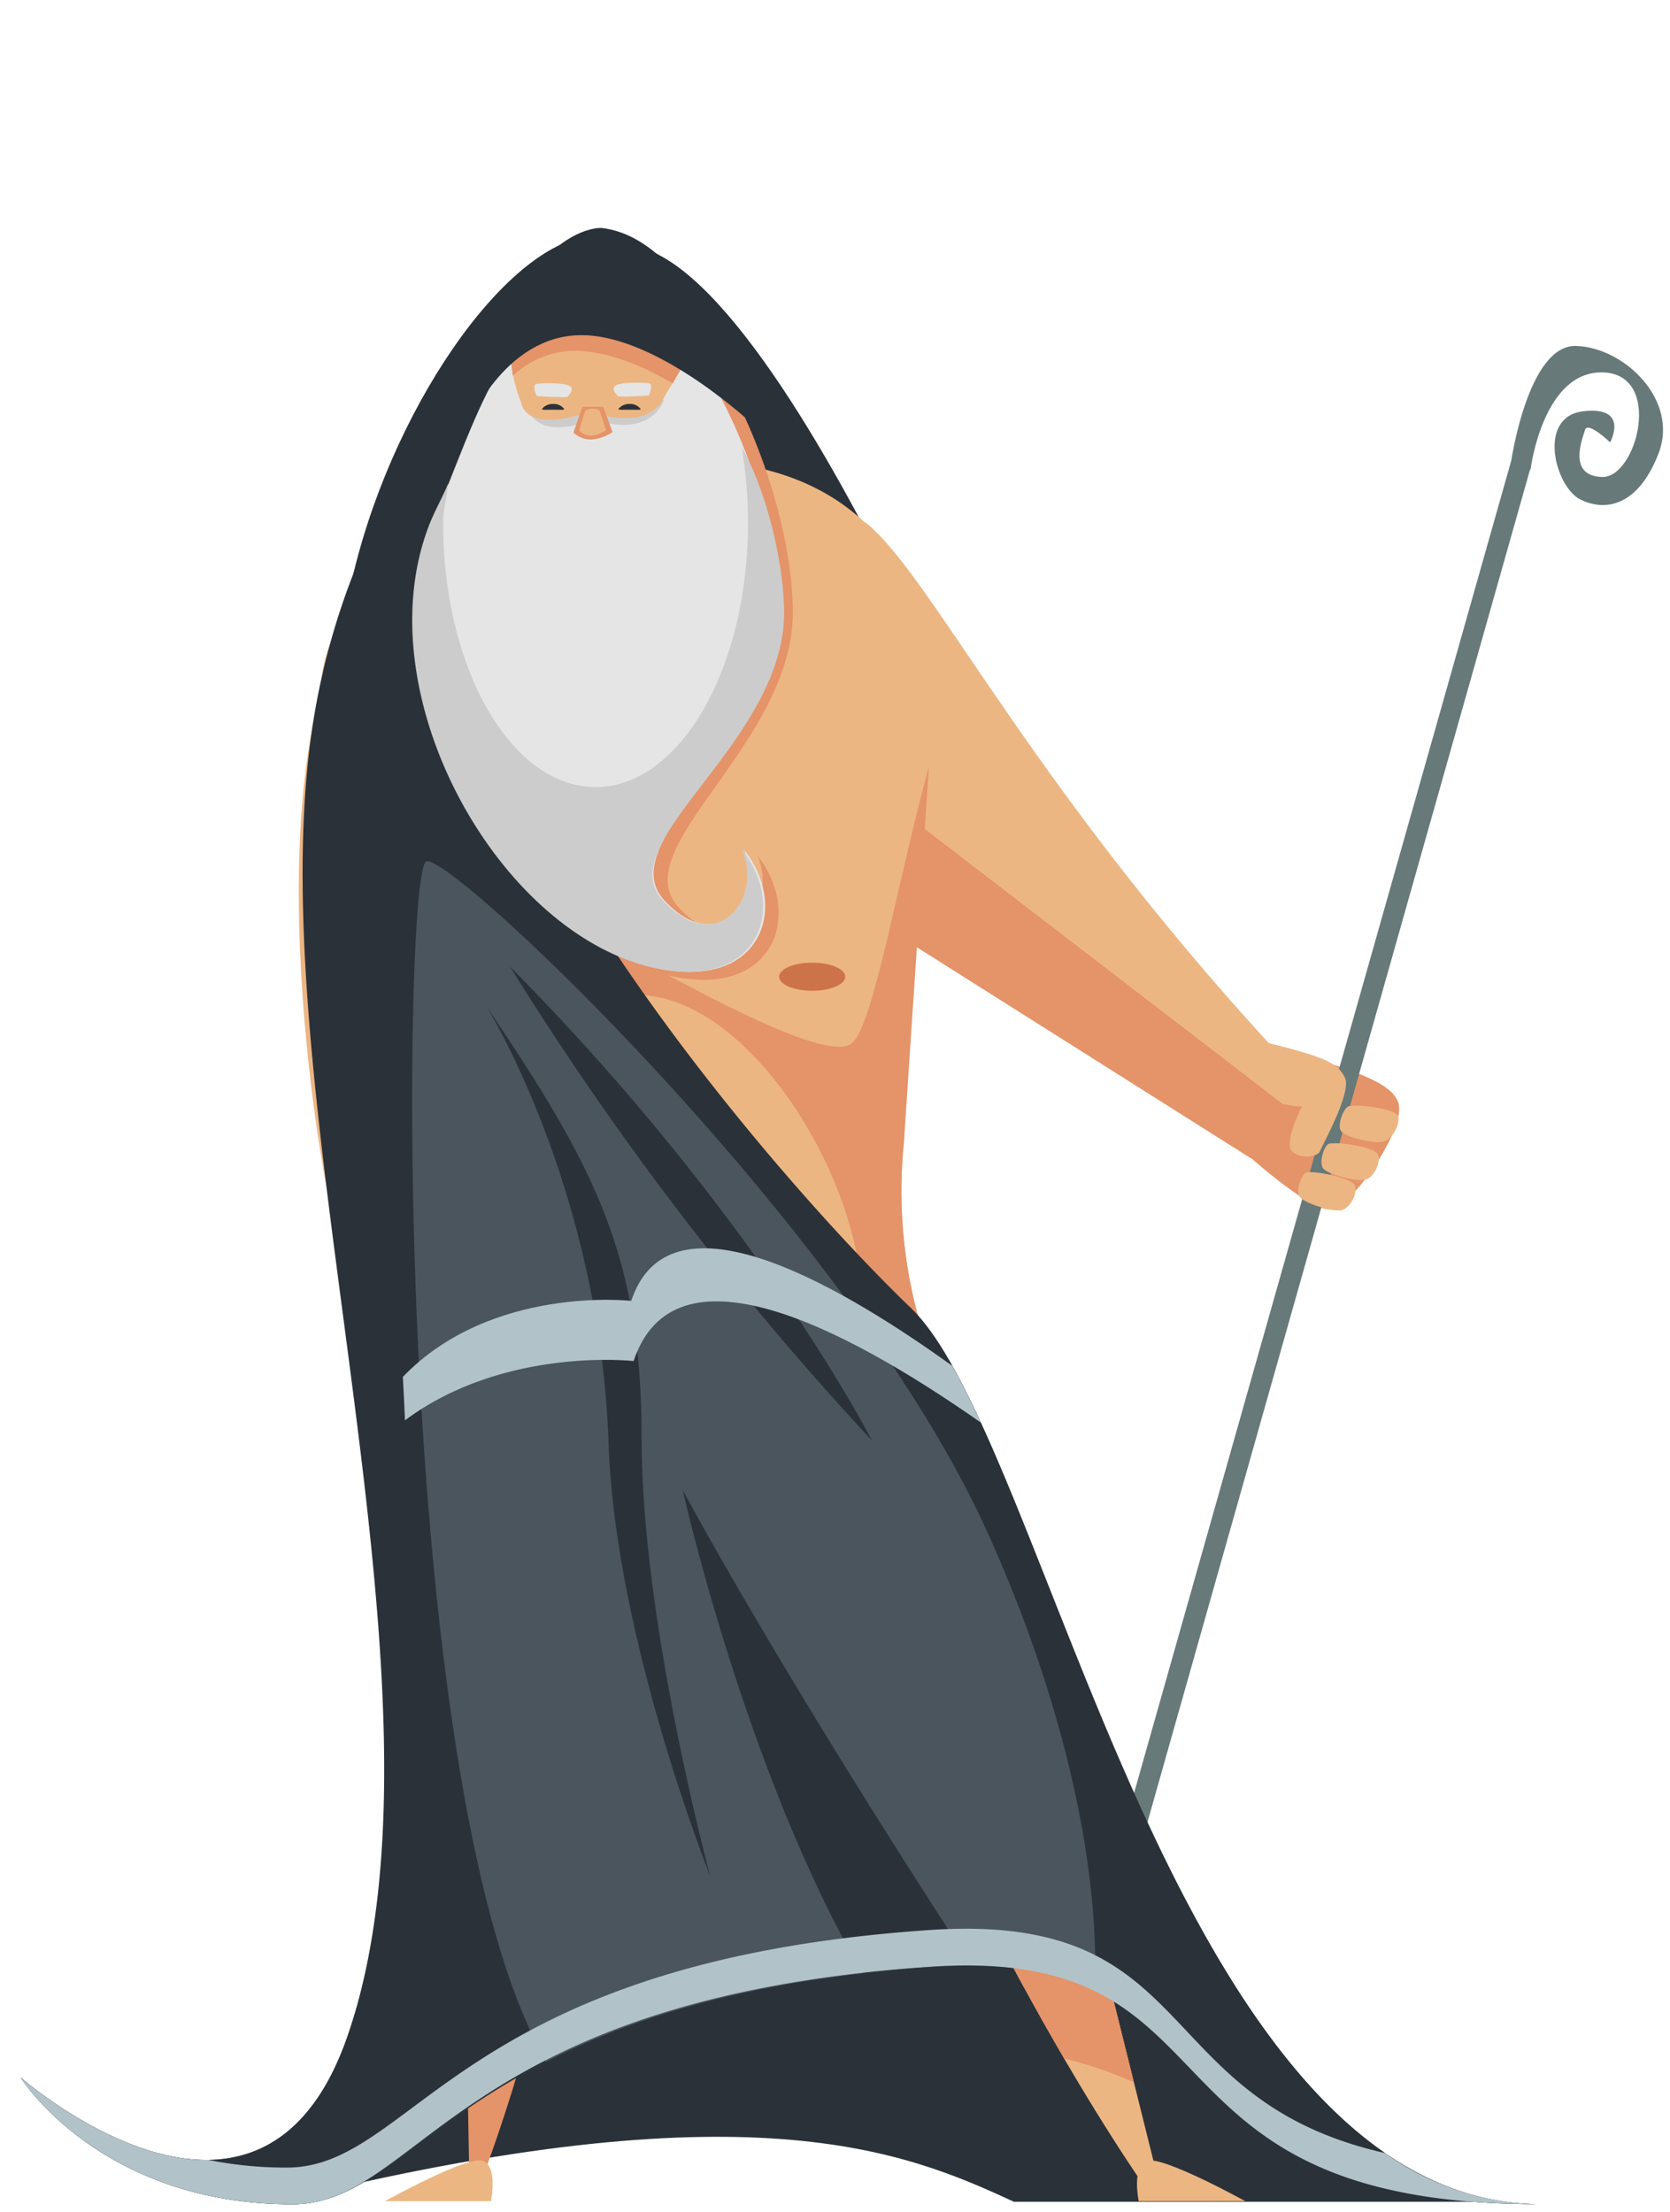 <svg xmlns="http://www.w3.org/2000/svg" width="264.028" height="349.821" viewBox="0 0 264.028 349.821">
  <g style="isolation: isolate">
    <g>
      <path d="M203.63,165.745c7.59,3.124,16.061,4.667,17.441,8.6s-7.359,16.661-10.809,16.892-14.145-9.6-14.145-9.6Z" fill="#e59368"/>
      <polygon points="242.076 73.633 238.913 72.904 174.573 300.219 177.789 300.961 242.076 73.633" fill="#677979"/>
      <path d="M200.5,164.923c9.14,2.269,10.991,3.2,12.127,5.48s-3.555,10.628-3.925,11.612c-.468,1.245-4.821,1.353-4.792-1.069s1.943-5.984,1.943-5.984-6.634.143-7.24-4.7A5.731,5.731,0,0,1,200.5,164.923Z" fill="#ecb683"/>
      <path d="M213.326,174.9c1.851-.292,6.807.432,7.572,1.377s-.681,4.045-2.346,4.295-5.834-.771-6.524-1.7S212.457,175.034,213.326,174.9Z" fill="#ecb683"/>
      <path d="M210.2,180.833c1.793-.26,6.7.545,7.517,1.5s-.383,4.022-2,4.244-5.771-.866-6.513-1.8S209.359,180.955,210.2,180.833Z" fill="#ecb683"/>
      <path d="M206.685,185.36c1.806-.157,6.661.926,7.422,1.926s-.609,3.994-2.233,4.123-5.715-1.193-6.4-2.17S205.837,185.434,206.685,185.36Z" fill="#ecb683"/>
      <path d="M205.708,170.436c-42.522-44.9-58.222-79.486-68.986-87.909l6.375,61.492L197.576,183Z" fill="#ecb683"/>
      <polygon points="143.061 128.673 143.602 148.936 197.835 183.204 203.172 174.864 143.061 128.673" fill="#e59368"/>
      <path d="M145.071,100.315c-9.5-20.178-26.848-52.894-41.082-60.1s4.282,51.533,4.282,51.533Z" fill="#2b3138"/>
      <path d="M53.769,103.3c2.491-27.4,19.821-57.2,34.4-64.4s-3.714,50.716-3.714,50.716Z" fill="#2b3138"/>
      <path d="M50.923,183.716S36.512,104.01,64.672,87.544L71.64,163.9s10.785,47.869-2.57,50.772S50.923,183.716,50.923,183.716Z" fill="#ecb683"/>
      <path d="M147.251,214.707a75.782,75.782,0,0,1-4.348-33.968s2.216-52.744,5.694-69.39c0,0,.534-36.694-37.362-38.474-54.106-2.54-60.112,32.572-60.112,32.572s-5.41,27.485,18.163,68.518S147.251,214.707,147.251,214.707Z" fill="#ecb683"/>
      <path d="M108.319,154.735c-25.812-3.5-48.776-43.876-37.937-71.815,4.961-12.786,8.5-21.729,12.847-27.546,1.525-8.411,11.1-9.444,16.767-9.444,3.531,0,12.41,3.2,11.283,8.588,7.364,10.276,13.816,27.84,14.072,41.781.387,21.053-26.516,37.58-18.194,47.024s16.065,0,12.581-8.067C126.706,144.11,122.835,156.7,108.319,154.735Z" fill="#e59368"/>
      <path d="M142.9,180.739s2.615-39.386,3.968-59.516c-5.217,18.969-8.9,41.831-12.41,43.9-4.926,2.9-28.653-11.095-36.478-14.869s-3.188-46.743-2.9-77.808c0,0,1.615-1.105,4.159-2.615C75.45,70.806,70.1,142.943,63.9,152.868c-13.887-21.63.581,9.871,5.386,21.1,2.193,5.124,5.984,9.085,9.476,12.84,2.077-14.932,10.939-31.357,24.431-29.292,15.959,2.442,31.691,27.129,33.1,46.809a41.061,41.061,0,0,1-.391,9.483,91.2,91.2,0,0,0,11.343.9A75.789,75.789,0,0,1,142.9,180.739Z" fill="#e59368"/>
      <path d="M57.328,145.642C55.1,96.627,61.42,84.885,65.067,81.415l2.246,3.319L55.726,179.8Z" fill="#e59368"/>
      <path d="M44.156,348.162c74.018-18.38,98.748-8.061,116.131,0h76.935s-54.87-4.645-77.709-66.195S44.156,348.162,44.156,348.162Z" fill="#2b3138"/>
      <path d="M132.831,251.82c24,61.105,49.618,96.051,49.618,96.051H183.9l-29.42-118.163Z" fill="#ecb683"/>
      <path d="M179.269,329.269l-24.788-99.561-21.65,22.112a534.748,534.748,0,0,0,35.4,73.679A67.629,67.629,0,0,1,179.269,329.269Z" fill="#e59368"/>
      <path d="M98.7,242.067c-7.333,66.109-23.066,103.917-23.066,103.917H74.223L71.938,218.143Z" fill="#e59368"/>
      <path d="M144.029,206.869c-21.678-20.9-83.158-87.19-73.868-131.707l-4.645,4.645C47.322,127.034,80.479,246.2,55.092,321.549c-13.646,40.5-51.824,6.967-51.824,6.967s12.484,20.05,42.969,20.05c20.156,0,26.855-32.534,101.663-37.566,50.47-3.395,29.807,37.549,95.228,37.549C185.449,347.775,165.707,227.772,144.029,206.869Z" fill="#4b555e"/>
      <path d="M76.866,159.061c17.226,25.549,24.581,39.485,24.581,68.518s10.839,69.1,10.839,69.1-15-37.465-16.064-68.324C94.82,187.746,76.866,159.061,76.866,159.061Z" fill="#2b3138"/>
      <path d="M144.029,206.869c-21.678-20.9-82.292-89.921-73-134.438l-3.608,3.607L56.527,89.066a113.127,113.127,0,0,0-7.472,28.288C41.4,176.243,73.166,267.9,55.092,321.549c-13.646,40.5-51.824,6.967-51.824,6.967s12.484,20.05,42.969,20.05c12.228,0,19.507-11.973,40.041-22.516-.9-1.7-1.778-3.481-2.637-5.373C62.024,273.094,63.707,137.891,67.382,136.222s66.975,58.182,88.591,105.766c12.183,26.818,17.946,53.1,17.1,72.545,20.348,9.527,19.458,34.016,70.057,34.016C185.449,347.775,165.707,227.772,144.029,206.869Z" fill="#2b3138"/>
      <path d="M196.869,348.065H180.03s-1.162-5.613,1.355-6.387S196.869,348.065,196.869,348.065Z" fill="#ecb683"/>
      <path d="M60.873,348.065H77.617s1.154-5.613-1.348-6.387S60.873,348.065,60.873,348.065Z" fill="#ecb683"/>
      <path d="M80.641,152.868c39.314,39.7,57.194,74.9,57.194,74.9A486.7,486.7,0,0,1,80.641,152.868Z" fill="#2b3138"/>
      <path d="M153.622,310.807c-30.977-47.494-45.691-75.2-45.691-75.2s9.933,44.691,28.419,76.443c3.663-.424,7.5-.782,11.55-1.054C149.922,310.864,151.818,310.806,153.622,310.807Z" fill="#2b3138"/>
      <g style="mix-blend-mode: overlay">
        <path d="M219,340.472c-37.7-8.547-28.724-38.188-71.969-35.279C72.221,310.226,65.522,342.76,45.366,342.76a62.7,62.7,0,0,1-12.458-1.215c-14.582.193-29.64-13.029-29.64-13.029s12.484,20.05,42.969,20.05c20.156,0,26.081-32.534,100.889-37.566,50.47-3.395,30.581,37.549,96,37.549A42.879,42.879,0,0,1,219,340.472Z" fill="#b1c3c9"/>
      </g>
      <path d="M100.18,215.221c6.326-19.163,32.911-5.669,54.877,9.723-1.516-3.3-3.011-6.307-4.495-8.952-19.764-14.224-44.954-27.874-50.76-10.285,0,0-22.129-2.514-36.106,12.016.128,2.288.224,4.582.331,6.875C79.688,212.9,100.18,215.221,100.18,215.221Z" fill="#b1c3c9" style="mix-blend-mode: overlay"/>
      <path d="M133.63,154.449c0-1.23-2.34-2.226-5.226-2.226s-5.226,1-5.226,2.226,2.34,2.226,5.226,2.226S133.63,155.678,133.63,154.449Z" fill="#cd734a"/>
      <ellipse cx="94.623" cy="64.981" rx="15.545" ry="20.215" fill="#ecb683"/>
      <path d="M88.827,69.027c2.542,1.726,5.778,1.8,9.848-.1l-2.347-4.942H91.1Z" fill="#424a56"/>
      <path d="M106.108,153.494c-25.963-3.442-48.477-43.453-37.575-70.937C73.523,69.979,76.5,61.472,80.872,55.75c1.533-8.275,11.163-9.291,16.864-9.291,3.552,0,12.484,3.148,11.35,8.449,7.407,10.109,13.9,27.387,14.154,41.1.39,20.71-26.672,36.968-18.3,46.259s16.159,0,12.655-7.936C124.6,143.042,120.71,155.429,106.108,153.494Z" fill="#e5e5e5"/>
      <path d="M83.327,63.971s5.778.411,10.884.414a51.625,51.625,0,0,0,10.746-1.134s-1.7,6.1-11.084,3.1C83.815,70.077,83.327,63.971,83.327,63.971Z" fill="#ccc"/>
      <path d="M104.712,142.268c-8.323-9.291,19.645-25.162,19.258-45.872-.148-7.932-2.9-19.065-6.712-25.677a70.691,70.691,0,0,1,1,11.934c0,23.09-10.789,41.808-24.1,41.808s-24.1-18.718-24.1-41.808c0-1.954.656-4.314.8-6.2-.755,1.885-2.11,4.3-2.934,6.391-10.839,27.484,12.124,67.205,37.936,70.647,14.516,1.935,18.387-10.452,11.419-19.162C120.776,142.268,113.034,151.558,104.712,142.268Z" fill="#ccc"/>
      <path d="M82.394,63.636s-7.55-17.27,10-17.537c26.36-.4,14.905,12.143,12.464,17.009,0,0-1.921,5.157-11.638,1.977C82.8,68.721,82.394,63.636,82.394,63.636Z" fill="#ecb683"/>
      <path d="M90.649,68.423c1.6,1.406,3.64,1.471,6.2-.08l-1.478-4.029H92.084Z" fill="#e59368"/>
      <path d="M91.549,68.071c1.1,1.076,2.5,1.126,4.259-.06l-1.015-3.082a2.128,2.128,0,0,0-2.259,0Z" fill="#ecb683"/>
      <path d="M80.59,55.484l.489,3.959a14.288,14.288,0,0,1,11.164-3.914c7.028.578,14.1,5.115,14.1,5.115l2.4-4.181L93.444,48.9,79.7,54.15Z" fill="#e59368"/>
      <path d="M101.288,64.677a2.066,2.066,0,0,0-1.742-.8,2.158,2.158,0,0,0-1.778.8c0,.181.842.109,1.814.109S101.288,64.858,101.288,64.677Z" fill="#2b3138"/>
      <path d="M89.2,64.677a2.066,2.066,0,0,0-1.742-.8,2.158,2.158,0,0,0-1.778.8c0,.181.842.109,1.814.109S89.2,64.858,89.2,64.677Z" fill="#2b3138"/>
      <path d="M73.785,67.716S79.478,53,91.932,53s27.754,14.719,27.754,14.719-8.9-29.884-24.552-31.668C95.134,36.048,81.679,35.01,73.785,67.716Z" fill="#2b3138"/>
      <path d="M97.759,62.69s-1.335-1.179-.4-1.735,4.248-.467,5.16-.356.066,1.913.066,1.913A40.042,40.042,0,0,1,97.759,62.69Z" fill="#e5e5e5"/>
      <path d="M89.666,62.779s1.334-1.179.4-1.735-4.247-.467-5.159-.356S84.84,62.6,84.84,62.6A40.051,40.051,0,0,0,89.666,62.779Z" fill="#e5e5e5"/>
      <path d="M238.836,73.439s2.644-18.988,10.355-18.733,16.255,8.625,13.038,16.972-8.393,9.279-12.372,7.31-6.918-13.094.462-13.953,4.248,4.919,4.248,4.919-3.562-3.426-3.978-1.969-2.813,7.258,2.694,7.441,9.726-16.219.18-16.535-11.49,15.381-11.49,15.381" fill="#677979"/>
    </g>
  </g>
</svg>
